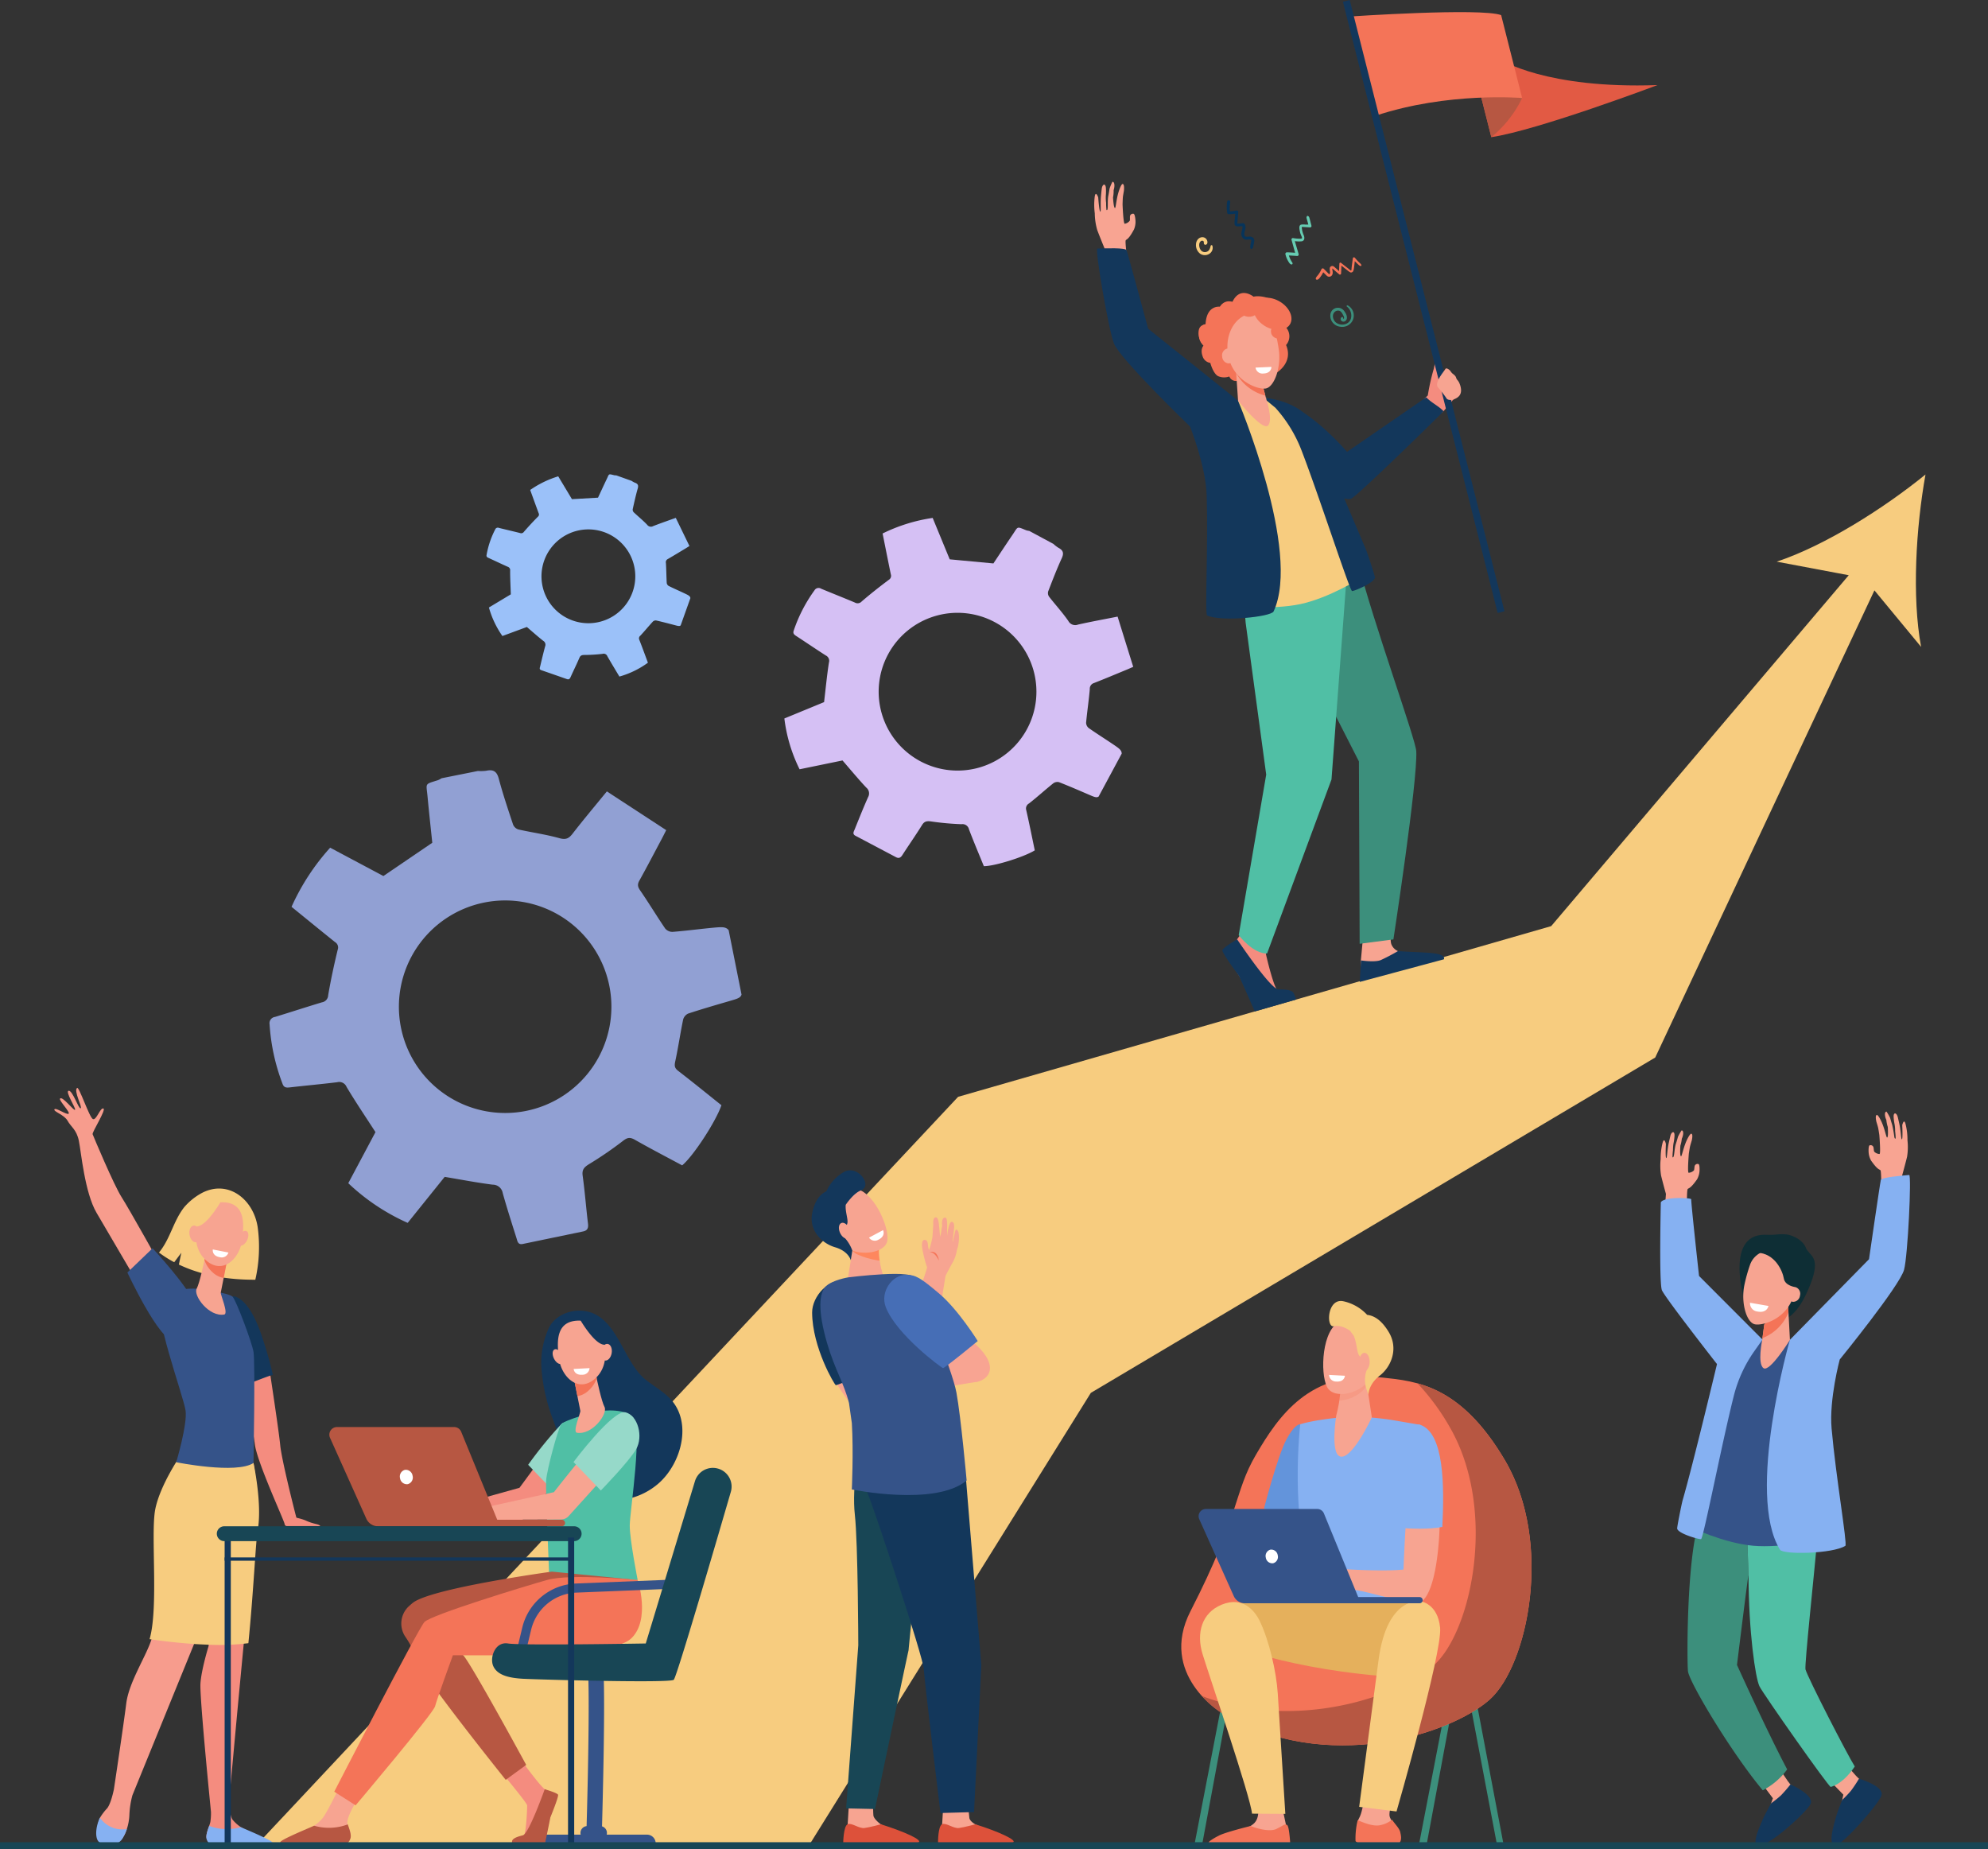 <svg xmlns="http://www.w3.org/2000/svg" width="609.709" height="567.113" viewBox="0 0 609.709 567.113">
  <rect x="0" y="0" width="609.709" height="567.113" fill="#333333" stroke="none"/>
  <g id="Group_15" data-name="Group 15" transform="translate(-1348.085 1220.052)">
    <path id="Path_1" data-name="Path 1" d="M1999.252-962.3c-12.707,10.33-30.764,21.795-45.634,26.731l22.092,4.16L1884.453-823.8l-181.889,52.347L1487.313-541.9l169.558-.058,86.4-138.71,173.092-102.838,67.225-143.258,14.321,17.336C1995.04-924.833,1996.353-946.182,1999.252-962.3Z" transform="translate(-60.628 -112.239)" fill="#f7cc7f"/>
    <path id="Path_2" data-name="Path 2" d="M1410.467-574.193s-9.858-17.671-12.257-21.427-8.646-18.682-8.87-19.271,4.3-7.652,3.292-7.894-2.128,3.724-3.206,3.25-4.227-10.021-4.841-9.548c-1.149.886,1.7,5.923,1.085,6.24s-2.468-5.541-3.672-5.369,2.289,5.37,1.952,5.829-3.961-4.438-4.616-3.394c-.356.567,3.333,4.275,2.624,4.622s-3.99-2.046-4.337-1.356,3.034,1.635,4.046,3.5,2.734,2.665,3.449,6.111,1.784,15.914,5.448,22.135,11.721,19.989,11.721,19.989Z" transform="translate(-12.851 -257.334)" fill="#f79c8d"/>
    <path id="Path_3" data-name="Path 3" d="M1425.021-541.985s10.9,11.753,12.526,16.489-1.581,11.512-6,11.809-14.261-20.861-14.261-20.861Z" transform="translate(-30.133 -295.268)" fill="#355389"/>
    <path id="Path_4" data-name="Path 4" d="M1503.088-430.115c-.794-.664-1.753-.363-4.509-1.637a16.86,16.86,0,0,0-2.565-.766.316.316,0,0,1-.242-.23c-.838-3.168-4.506-17.817-4.909-22.041-.412-4.32-3.2-22.634-3.623-25.419a.319.319,0,0,0-.4-.259l-8,2.232a.319.319,0,0,0-.226.378c.494,2.183,3.571,15.889,4.475,22.826.72,5.53,8.959,23.271,9.124,24.405l0,.032a.694.694,0,0,0,.687.594c2.032,0,8.548,0,8.92,0C1502.158-430,1503.335-429.907,1503.088-430.115Z" transform="translate(-56.834 -322.052)" fill="#f48c7f"/>
    <path id="Path_5" data-name="Path 5" d="M1483.445-503.543c-4.26-12.92-9.023-12.37-9.023-12.37l3.684,27.164c2.63-.719,6.055-2.32,8.682-3.062A118.468,118.468,0,0,0,1483.445-503.543Z" transform="translate(-55.014 -306.62)" fill="#13375b"/>
    <path id="Path_6" data-name="Path 6" d="M1464.718-562.615c-1.3-8.5-8.992-14.607-17.032-10.484a19.081,19.081,0,0,0-5.505,4.412c-3.377,4.333-4.24,9.686-7.728,13.894a34.446,34.446,0,0,0,4.676,2.97l2.172-2.9-.748,3.614c5.4,2.583,13.021,4.714,23.447,4.654A45.068,45.068,0,0,0,1464.718-562.615Z" transform="translate(-37.609 -281.145)" fill="#f7cc7f"/>
    <path id="Path_7" data-name="Path 7" d="M1477.023-310.8a34.408,34.408,0,0,0-6.137-3.4c-.255-.124-1.186-.717-1.522-.922a11.844,11.844,0,0,1-2.442-2.162c-.7-.784-1.037-3.3-1.2-5.3.4-4.473,6.885-76.212,8.252-83.978,1.411-8.016-.738-20.244-.738-20.244l-5-1.887-9.5,32.923.749,25.061s-2.233,7.224-2.516,11.54,3.229,39.356,3.229,39.356h0a18.305,18.305,0,0,1-.188,3.094c-.258,1.311-1.693,4.009-1.035,5.242a3.31,3.31,0,0,0,1.411,1.542l17.069.276C1478.387-309.644,1477.772-310.244,1477.023-310.8Z" transform="translate(-47.408 -344.602)" fill="#f48c7f"/>
    <path id="Path_8" data-name="Path 8" d="M1426.915-432.045s-5.927,8.941-7.338,16.341,1.036,30.142-1.679,39.838c-1.469,5.25-7.039,13.355-7.886,20.139s-3.793,26.361-3.793,26.361h0c-.446,2.055-1.144,4.6-2.051,5.779a17.016,17.016,0,0,0-2.233,2.946c-1.035,2.035-.463,5.065.3,6.733.392.856-.027.854.865,1.13a5.48,5.48,0,0,0,6.582-3.1,15.75,15.75,0,0,0,1.291-5.691,26.56,26.56,0,0,1,.934-6.016h0l18.946-46.474,13.716-40.108,3.514-20.657Z" transform="translate(-23.205 -341.933)" fill="#f79c8d"/>
    <path id="Path_9" data-name="Path 9" d="M1409.748-229.155a8.4,8.4,0,0,1-8.248-3.455c-1.042,2.039-1.551,5.081-.784,6.756.675,1.475,2.649,1.433,4.2,1.491a4.056,4.056,0,0,0,3.729-2.288A13.672,13.672,0,0,0,1409.748-229.155Z" transform="translate(-22.757 -429.987)" fill="#86b1f2"/>
    <path id="Path_10" data-name="Path 10" d="M1470.76-227.817a15.42,15.42,0,0,1-9.718-.383c-.482,1.367-1.119,3.082-.781,4.071.414,1.212,1,1.485,1.525,1.5,4.124.108,15.1.256,18.247.3a.515.515,0,0,0,.4-.846C1479.653-224.112,1471.1-227.611,1470.76-227.817Z" transform="translate(-48.806 -431.907)" fill="#86b1f2"/>
    <path id="Path_11" data-name="Path 11" d="M1442.94-373.635q.531.036,1.069.069l.055,0q.527.031,1.059.059l.064,0q.533.028,1.068.051l.054,0q.544.024,1.089.042a70.584,70.584,0,0,0,12.25-.464c1.634-16.364,2.244-31.3,2.849-34.6,1.467-8.017-1.279-20.67-1.279-20.67l-1.311-.235.829-4.686-22.013,2.775s-6.163,8.941-7.631,16.341,1.077,30.141-1.746,39.838C1429.348-375.112,1435.632-374.133,1442.94-373.635Z" transform="translate(-35.386 -342.262)" fill="#f7cc7f"/>
    <path id="Path_12" data-name="Path 12" d="M1446.206-520.039s-7.847-.5-10.952,2.891,6.887,30.221,7.451,34.537-2.878,15.794-2.878,15.794,18.435,3.718,23.7.224c0,0,.565-31.04,0-34.123s-5.269-15.623-6.4-16.856S1446.206-520.039,1446.206-520.039Z" transform="translate(-37.698 -304.813)" fill="#355389"/>
    <path id="Path_13" data-name="Path 13" d="M1457.522-538.77s-.041.231-.113.625c-.35,1.891-1.7,8.164-2.608,9.889-1.1,2.084,3.766,8.731,8.449,7.919,1.394-.241-1.178-6.107-1.055-6.728.236-1.189.558-2.812.886-4.476.186-.939.373-1.891.549-2.784.5-2.542.909-4.621.909-4.621Z" transform="translate(-46.401 -296.591)" fill="#f7a491"/>
    <path id="Path_14" data-name="Path 14" d="M1459.377-538.145c.073-.394.114-.625.114-.625l7.018-.176s-.409,2.079-.91,4.621c-.175.889-.362,1.835-.546,2.768a6.568,6.568,0,0,1-3.351-1.683,8.876,8.876,0,0,1-2.538-3.784C1459.25-537.469,1459.323-537.851,1459.377-538.145Z" transform="translate(-48.37 -296.591)" fill="#f47458"/>
    <path id="Path_15" data-name="Path 15" d="M1462.175-566.971a6.318,6.318,0,0,0-5.381,2.305c-2.074,2.688-4.309,11,.842,15.518s10.24-.6,10.995-6.02S1469.678-567.166,1462.175-566.971Z" transform="translate(-46.331 -284.38)" fill="#f7a491"/>
    <path id="Path_16" data-name="Path 16" d="M1480.066-548.476c-.615,1.2-1.647,1.861-2.305,1.482s-.693-1.659-.078-2.857,1.647-1.861,2.305-1.481S1480.681-549.673,1480.066-548.476Z" transform="translate(-56.243 -291.151)" fill="#f7a491"/>
    <path id="Path_17" data-name="Path 17" d="M1460.158-568.595s-4.419,7.9-7.581,8.269S1449-555.76,1449-555.76s1.13-9.678,4.26-11.544A11.6,11.6,0,0,1,1460.158-568.595Z" transform="translate(-43.944 -283.644)" fill="#f7cc7f"/>
    <path id="Path_18" data-name="Path 18" d="M1454.254-552.084c.257,1.4-.26,2.691-1.155,2.875s-1.829-.8-2.086-2.208.26-2.691,1.155-2.875S1454-553.488,1454.254-552.084Z" transform="translate(-44.792 -289.899)" fill="#f7a491"/>
    <path id="Path_19" data-name="Path 19" d="M1463.687-541.332l4.782.941a2.13,2.13,0,0,1-2.582,1.442C1463.308-539.38,1463.687-541.332,1463.687-541.332Z" transform="translate(-50.331 -295.552)" fill="#fff"/>
    <g id="Group_5" data-name="Group 5" transform="translate(1710.372 -821.083)">
      <rect id="Rectangle_20" data-name="Rectangle 20" width="1.996" height="45.73" transform="translate(98.916 167.051) rotate(169.264)" fill="#3c8f7c"/>
      <path id="Path_20" data-name="Path 20" d="M1999.03-251.518h-2.358l8.789-45.514,1.961.371Z" transform="translate(-1992.802 419.149)" fill="#3c8f7c"/>
      <path id="Path_21" data-name="Path 21" d="M2120.991-251.518h-2.358l8.789-45.514,1.961.371Z" transform="translate(-2045.91 419.149)" fill="#3c8f7c"/>
      <path id="Path_22" data-name="Path 22" d="M2032.379-251.36l1.915.023-8.427-45.333-1.96.372Z" transform="translate(-2004.661 418.992)" fill="#184655"/>
      <path id="Path_23" data-name="Path 23" d="M2051.472-471.953c10.468,1.121,24.016,2.3,37.617,25.384,14.865,25.225,7.04,62.906-4.692,73.376s-50.051,23.4-82.262,4.044c0,0-19.449-11.729-9.468-31.2,15.361-29.957,13.19-36.2,20.058-47.944S2029.25-474.333,2051.472-471.953Z" transform="translate(-1989.817 495.433)" fill="#f47458"/>
      <path id="Path_24" data-name="Path 24" d="M2093.963-444.989c-9.283-15.753-18.541-21.3-26.812-23.6a69.28,69.28,0,0,1,9.689,13.079c14.865,25.226,7.04,62.906-4.692,73.377-10.4,9.286-41.717,20.5-71.137,9.422a29.876,29.876,0,0,0,6,5.14c32.211,19.355,70.53,6.427,82.262-4.044S2108.828-419.764,2093.963-444.989Z" transform="translate(-1994.691 493.853)" fill="#b75742"/>
      <path id="Path_25" data-name="Path 25" d="M2037.417-403.836l-2.69,8.072,8.2-3.226Z" transform="translate(-2009.373 465.657)" fill="#f79c8d"/>
      <path id="Path_26" data-name="Path 26" d="M2045.888-446.386c-.546.023-2.045.522-4.235,4.648-2.8,5.269-6.886,21.186-6.886,21.186l12.2,4.529,1.568-3.322,2.583-25.577S2046.041-446.392,2045.888-446.386Z" transform="translate(-2009.39 484.186)" fill="#6394db"/>
      <path id="Path_27" data-name="Path 27" d="M2070-450.45c-3.49,0-12.125,1.02-16.133,2.3,0,0-2.944,25.22,2.651,44.383,1.252,4.29-1.036,17.783-1.036,17.783l36.163-.475s-4.284-32.62-2.67-37.889,1.652-23.632,1.652-23.632-.248-.038-8.125-1.395A82.053,82.053,0,0,0,2070-450.45Z" transform="translate(-2017.372 485.956)" fill="#86b1f2"/>
      <path id="Path_28" data-name="Path 28" d="M2088.269-253.352s-.8,9.2-2.271,11.751.077,6.881.155,7.476,3.1,1.444,7.9.934,4.723-1.614,4.336-3.4-2.942-4.078-3.1-5.776,1.471-7.815,1.471-7.815Z" transform="translate(-2031.424 400.128)" fill="#f7a491"/>
      <path id="Path_29" data-name="Path 29" d="M2039.272-350.157s-24.964-1.381-30.538,1.983,1.008,10.274,1.008,10.274,20.323,8.806,54.346,10.763c8.057.464,8.752-20.937,7.245-22.708S2039.272-350.157,2039.272-350.157Z" transform="translate(-1997.079 442.528)" fill="#e5b05c"/>
      <path id="Path_30" data-name="Path 30" d="M2094.248-222.986c4.943-.525,4.332-2.945,3.933-4.782-.249-1.151-1.668-2.506-2.513-3.789a8.253,8.253,0,0,1-3.307,1.6c-2.229.656-5.284-.642-7.231-1.455a23.7,23.7,0,0,0-.661,6.354C2084.549-224.443,2089.3-222.461,2094.248-222.986Z" transform="translate(-2031.024 390.637)" fill="#f47458"/>
      <path id="Path_31" data-name="Path 31" d="M2092.4-332.167c-1,7.521-5.936,44.965-5.936,44.965l11.458,1.416s14.09-48.872,13.368-56.348-6-8.1-6-8.1S2095.037-352.078,2092.4-332.167Z" transform="translate(-2031.901 442.337)" fill="#f7cc7f"/>
      <path id="Path_32" data-name="Path 32" d="M2087.875-441.148c-3.381-1.264-5.035,29.1-5.491,41.6-5.988.574-16.424,0-19.023-.19-1.222-.091-4.04-1.12-5.256-1.279a12.216,12.216,0,0,0-2.987-.141c-.225.039-6.466,2.583-7,3.141-.662.692-2.451,2.437-2.149,3.191s3.443-2.1,3.443-2.1l1.535-.858c-1.911,1.86-5.556,4.31-5.031,5.2.512.87,3.8-1.616,6.143-3.31-2.01,1.809-4.507,5.046-3.932,5.551.517.454,3.357-3.294,6.393-4.373,1.125-.4,2.246.707,3.13.841a6.389,6.389,0,0,0,2.292.128l3.286-.929c1.119.1,1.147.761,2.278,1,1.312.278,3.465.571,5.137.978,9.624,2.343,12.834,3.432,15.781,3.43C2095.348-389.279,2095.866-438.16,2087.875-441.148Z" transform="translate(-2014.223 481.921)" fill="#f7a491"/>
      <path id="Path_33" data-name="Path 33" d="M2121.067-414.832c.634-12.8.541-28.578-6.66-31.271-2.841-1.062-7.849,5.325-6.948,31.531C2111.3-414.255,2116.946-414,2121.067-414.832Z" transform="translate(-2040.998 484.11)" fill="#86b1f2"/>
      <path id="Path_34" data-name="Path 34" d="M2021.979-239.408s1,3.194-.791,5.307-9.229,4.185-10.205,5.329a3.2,3.2,0,0,0-.9,2.119l20.878-.572-.227-6.285-.961-4.516Z" transform="translate(-1998.641 394.056)" fill="#f7a491"/>
      <path id="Path_35" data-name="Path 35" d="M2017.406-228.511s5.365,2.163,7.956.882,2.513-1.635,3.263-1.158,1.019,6.9,1.019,6.9l-23.478.158c-1.634-.037-2.46-1.237-1.132-2.263a19.239,19.239,0,0,1,2.56-1.517C2009.43-226.56,2017.406-228.511,2017.406-228.511Z" transform="translate(-1996.155 389.52)" fill="#f47458"/>
      <path id="Path_36" data-name="Path 36" d="M2018.383-343.864c-1.614-3.384-5.284-7.791-11.741-5.137-6.159,2.531-7.812,8.752-5.869,15.122s14.736,43.817,15.182,48.966l10.214.068s-1.857-29.652-2.312-36.819C2023.419-328.56,2021.175-338.007,2018.383-343.864Z" transform="translate(-1994.252 442.133)" fill="#f7cc7f"/>
      <path id="Path_37" data-name="Path 37" d="M2001.469-400.37h34.144a2.227,2.227,0,0,1,2.06,1.382l10.513,25.641h18.824a.953.953,0,0,1,.953.952h0a.953.953,0,0,1-.953.952h-53.574a3.74,3.74,0,0,1-3.412-2.208l-10.586-23.581A2.226,2.226,0,0,1,2001.469-400.37Z" transform="translate(-1993.92 464.148)" fill="#355389"/>
      <path id="Path_38" data-name="Path 38" d="M2035.714-375.836a2.008,2.008,0,0,0,2.243,1.72,2.008,2.008,0,0,0,1.409-2.451,2.009,2.009,0,0,0-2.244-1.72A2.007,2.007,0,0,0,2035.714-375.836Z" transform="translate(-2009.782 454.546)" fill="#fff"/>
      <path id="Path_39" data-name="Path 39" d="M2082.819-470.1l1.671,11.011s-6.1,13.11-9.743,11.973c-3.056-.954-1.176-12.554-1.176-12.554s1.666-6.23,1.166-9.347S2082.819-470.1,2082.819-470.1Z" transform="translate(-2026.039 494.798)" fill="#f7a491"/>
      <path id="Path_40" data-name="Path 40" d="M2075.913-469.02c-.5-3.117,8.082-1.083,8.082-1.083l.138.913a5.08,5.08,0,0,1-.93,1.534,11.3,11.3,0,0,1-7.5,3.4A17,17,0,0,0,2075.913-469.02Z" transform="translate(-2027.215 494.798)" fill="#f47458" opacity="0.2"/>
      <g id="Group_4" data-name="Group 4" transform="translate(43.534)">
        <path id="Path_41" data-name="Path 41" d="M2081.585-499.846c.242-.088,1.944,12.541-1.285,16.016s-9.521,4.612-11.777,1.875c-2.5-3.027-2.371-16.6,2.65-20.175S2081.585-499.846,2081.585-499.846Z" transform="translate(-2066.931 508.963)" fill="#f7a491"/>
        <path id="Path_42" data-name="Path 42" d="M2074.466-513.264a13.941,13.941,0,0,1,7.317,4.174c1.762.208,4.157,1.182,6.63,5.276,3.041,5.035.8,10.612-2.745,13.349s-3.49,5.9-3.49,5.9l-.559-1.635a9.134,9.134,0,0,1-.443-3.851,7.509,7.509,0,0,1,.573-2.315c.851-1.828-1.829-3.042-2.58-4.563-.578-1.171-.607-3.849-1.519-5.785l-1.089-1.477s-2.512-1.954-4.969-1.4S2069.488-514.279,2074.466-513.264Z" transform="translate(-2068.314 513.342)" fill="#f7cc7f"/>
        <path id="Path_43" data-name="Path 43" d="M2086.449-482.424c-.025,1.541.675,2.8,1.565,2.817s1.632-1.221,1.657-2.762-.674-2.8-1.563-2.818S2086.475-483.964,2086.449-482.424Z" transform="translate(-2075.43 501.082)" fill="#f7a491"/>
      </g>
      <path id="Path_44" data-name="Path 44" d="M2074.974-472.922l-4.867-.252a2.131,2.131,0,0,0,2.154,2.027C2074.866-470.936,2074.974-472.922,2074.974-472.922Z" transform="translate(-2024.78 495.851)" fill="#fff"/>
    </g>
    <g id="Group_6" data-name="Group 6" transform="translate(1857.271 -879.164)">
      <path id="Path_45" data-name="Path 45" d="M2250.286-592.163c.531,2.182,1.489,5.631,1.489,5.631-.076.948-.356,4.894-.689,9.729l7.107-2.845s-.085-7.879.232-8.361c.269-.408.719.1,2.9-3.017a6.085,6.085,0,0,0,.747-2.507s.13-1.979-.315-2.163a.923.923,0,0,0-1.115.453c-.161.342-.119,1.139-.28,1.481a2.464,2.464,0,0,1-1.622.733c-.433-.021.054-5.854.054-5.854s.241-1.654.364-2.195c.105-.462.524-1.814.524-1.814s.494-1.963-.116-2.113c-.359-.088-1.275,1.507-1.9,3.2-.676,1.823-1.059,3.756-1.252,3.73-.454-.061-.213-3.259-.213-3.259a10.261,10.261,0,0,0,.441-2.156c.427-.847.71-2.419-.041-2.548a12.985,12.985,0,0,0-1.13,1.972s-.389,1.406-.617,2.062c-.4,1.158-.46,2.988-.67,3.795-.173.671-.331.395-.4.423a17,17,0,0,1,.153-2.176,12.89,12.89,0,0,1,.161-2.11,15.3,15.3,0,0,0,.3-2.227c.121-1.654-.92-1.485-1.28.028-.137.576-.281,1.2-.425,1.842-.559,2.479-.544,4.869-.811,4.888-.347.026-.118-4.324-.118-4.324s-.533-2.407-1.062-.173a19.4,19.4,0,0,0-.541,4.8A18.773,18.773,0,0,0,2250.286-592.163Z" transform="translate(-2250.026 611.79)" fill="#f8a492"/>
      <path id="Path_46" data-name="Path 46" d="M2375.011-602.345c-.531,2.182-1.489,5.631-1.489,5.631.076.948.356,4.894.689,9.729l-7.108-2.844s.085-7.879-.232-8.362c-.268-.408-.719.1-2.9-3.016a6.085,6.085,0,0,1-.747-2.508s-.13-1.979.315-2.163a.922.922,0,0,1,1.115.453c.161.342.12,1.138.281,1.48a2.46,2.46,0,0,0,1.622.733c.433-.021-.054-5.854-.054-5.854s-.241-1.654-.364-2.2c-.1-.461-.525-1.814-.525-1.814s-.493-1.963.116-2.113c.359-.088,1.275,1.507,1.9,3.2.676,1.823,1.059,3.756,1.253,3.73.453-.061.212-3.259.212-3.259a10.226,10.226,0,0,1-.44-2.156c-.427-.847-.711-2.418.041-2.548a13.017,13.017,0,0,1,1.13,1.972s.39,1.405.616,2.062a38.5,38.5,0,0,1,.67,3.795c.174.671.331.4.4.423a16.714,16.714,0,0,0-.152-2.176,12.8,12.8,0,0,0-.161-2.11,15.418,15.418,0,0,1-.3-2.228c-.122-1.654.92-1.485,1.28.028.137.576.281,1.2.425,1.843.559,2.479.543,4.868.811,4.888.347.026.118-4.323.118-4.323s.533-2.408,1.062-.173a19.492,19.492,0,0,1,.541,4.8A18.776,18.776,0,0,1,2375.011-602.345Z" transform="translate(-2299.312 616.223)" fill="#f8a492"/>
      <path id="Path_47" data-name="Path 47" d="M2345.255-263.253s3.94,4.886,4.923,5.487-.438,7.7-3.112,8.166c-1.508.263-2.345-1.4-2.345-1.4l.433-2.044-5.63-5.8Z" transform="translate(-2288.997 462.521)" fill="#f7a491"/>
      <path id="Path_48" data-name="Path 48" d="M2308.895-261.114s3.284,5.349,4.181,6.071-1.418,7.581-4.13,7.7c-1.529.067-2.147-1.685-2.147-1.685l.69-1.973-4.843-6.473Z" transform="translate(-2272.939 461.589)" fill="#f7a491"/>
      <path id="Path_49" data-name="Path 49" d="M2312.5-250.733a41.511,41.511,0,0,1-2.916,3.364,34.682,34.682,0,0,1-3.031,2.444s-1.927,3.5-2.455,4.719c-1.173,2.718-2.49,5.746-2.3,7.267.061.488,1.158,1.005,2.073.725,3.807-1.17,13.54-10.074,14.769-12.464C2320.061-247.435,2312.5-250.733,2312.5-250.733Z" transform="translate(-2272.564 457.069)" fill="#13375b"/>
      <path id="Path_50" data-name="Path 50" d="M2268.631-397.191c.353-.99.693-1.9,1.02-2.766,4.049.884,8.622,1.856,13.326,2.858l.573,17.243c0-1.332-3.536,27.5-3.536,27.5s9.141,20.239,15.393,32.035a21.579,21.579,0,0,1-7.486,6.417c-9.706-11.635-22.407-32.924-22.934-36.465C2264.684-352.4,2264.411-385.318,2268.631-397.191Z" transform="translate(-2256.475 522.049)" fill="#3c8f7c"/>
      <path id="Path_51" data-name="Path 51" d="M2318.762-390c-1.237,13.436-3.987,39.122-3.757,41.188.69,2.575,12.925,26.344,15.127,29.805-1.749,2.633-4.457,5.479-7.367,6.266-.574.155-20.765-28.577-21.866-30.857-1.244-2.578-3.317-16.642-3.354-34.052l-.573-17.243C2304.808-393.223,2312.016-391.585,2318.762-390Z" transform="translate(-2270.468 519.844)" fill="#50bfa5"/>
      <path id="Path_52" data-name="Path 52" d="M2279.816-494.712l9.226,1.267s7.38.134,8.3.134,6.725,33.7,8.4,46.368.378,14.909.378,14.909-11.7,2.631-20.352,1.864c-9-.8-19.124-5.656-19.124-5.656s7.693-24.34,9.217-31.94S2279.816-494.712,2279.816-494.712Z" transform="translate(-2257.262 563.311)" fill="#355389"/>
      <path id="Path_53" data-name="Path 53" d="M2250.209-567.954s-.592,25.094.354,27.013c1.376,2.792,16.868,22.59,16.868,22.59s-7.4,30.97-10.512,41.665c-.313,1.077-1.7,8.035-1.7,8.713,0,1.5,6.546,3.413,7.324,3.3.7-.1,6.408-29.561,10.055-43.977a41.23,41.23,0,0,1,6.255-13.621l2.536-3.6-19.463-19.508s-2.4-21.715-2.4-23.514C2259.528-569.369,2251.153-569.723,2250.209-567.954Z" transform="translate(-2250.026 595.782)" fill="#86b1f2"/>
      <path id="Path_54" data-name="Path 54" d="M2315.015-531.231l24.271-24.729s3.382-23.386,3.621-24.266c.236-.865,6.264-1.333,8.693-1.569.78-.076-.407,24.907-1.57,29.1-1.372,4.947-19.718,27.488-19.718,27.488s-3.288,12.209-2.5,21.165c1.315,14.874,4.861,35.335,4.225,35.977-3.944,2.484-19.083,2.75-20.041,1.208C2301.421-483.9,2315.015-531.231,2315.015-531.231Z" transform="translate(-2275.258 601.232)" fill="#86b1f2"/>
      <path id="Path_55" data-name="Path 55" d="M2351.5-253.857a41.553,41.553,0,0,1-2.463,3.709,34.7,34.7,0,0,1-2.693,2.811s-1.465,3.715-1.831,4.993c-.817,2.845-1.738,6.279-1.355,7.764.123.476,1.171,1.387,2.036.824,3.337-2.173,12.256-12.353,13.169-14.881C2359.415-251.553,2351.5-253.857,2351.5-253.857Z" transform="translate(-2290.541 458.429)" fill="#13375b"/>
      <path id="Path_56" data-name="Path 56" d="M2301.246-549.432a24.93,24.93,0,0,0,3.094-.062,14.426,14.426,0,0,1,3.5,0c1.795.378,4.642,1.652,5.593,4.005,1.184,2.931,5.418,2.493.4,13.61-5.677,12.584-12.31,8.464-12.4,8.18s-3.28-10.659-3.28-10.659-3.969,3.935-3.9,3.76S2288.846-549.879,2301.246-549.432Z" transform="translate(-2268.784 587.212)" fill="#0e2e35"/>
      <path id="Path_57" data-name="Path 57" d="M2305.607-506.543l-.661,4.923s-1.481,7.092.425,8.46,8.105-8.662,8.105-8.662l-.655-12.475Z" transform="translate(-2273.702 571.839)" fill="#f7a491"/>
      <path id="Path_58" data-name="Path 58" d="M2313.533-510.253a14.126,14.126,0,0,1-7.986,7.885l.561-4.174,7.214-7.754Z" transform="translate(-2274.203 571.839)" fill="#f47458"/>
      <path id="Path_59" data-name="Path 59" d="M2306.631-539.947a6.565,6.565,0,0,0-9.418,3.541,49.891,49.891,0,0,0-1.712,6.1c-1.186,5.627.675,11.678,3.231,12.165s10.322-1.821,12.115-9.789C2311.956-532.845,2310.354-537.81,2306.631-539.947Z" transform="translate(-2269.669 583.381)" fill="#f7a491"/>
      <path id="Path_60" data-name="Path 60" d="M2319.378-519a2.114,2.114,0,0,0,1.406,2.606,2.119,2.119,0,0,0,2.271-1.905,2.113,2.113,0,0,0-1.406-2.605A2.12,2.12,0,0,0,2319.378-519Z" transform="translate(-2280.204 574.727)" fill="#f7a491"/>
      <path id="Path_61" data-name="Path 61" d="M2313.2-530.8s-3.172-.374-3.544-2.646-2.7-7.749-8.224-7.927,5.836-2.433,6.228-2.285,5.1,1.887,5.1,1.887,2.5,4.344,2.5,4.72-.3,4.338-.3,4.338Z" transform="translate(-2271.752 584.629)" fill="#0e2e35"/>
      <path id="Path_62" data-name="Path 62" d="M2304.47-511.4l-5.658-.982a2.511,2.511,0,0,0,2.229,2.682C2304.059-509.087,2304.47-511.4,2304.47-511.4Z" transform="translate(-2271.267 571.006)" fill="#fff"/>
    </g>
    <g id="Group_9" data-name="Group 9" transform="translate(1597.011 -861.147)">
      <path id="Path_63" data-name="Path 63" d="M1802.27-472.369a5.777,5.777,0,0,0,.607,1.472,55.9,55.9,0,0,0,5.809,7.729l3.14-7.075s-.512-2.221-1.4-5.4C1807.394-474.848,1804.506-474.39,1802.27-472.369Z" transform="translate(-1794.788 536.989)" fill="#f8a492"/>
      <path id="Path_64" data-name="Path 64" d="M1814.617-499.8s-17.514,7.543-18.081,7.4c-.365-.093-7.185-11.508-7.257-22.242-.034-4.958,5.115-10.922,10.86-9.742,2.892.594,2.847,1.4,7.126,7.616S1814.617-499.8,1814.617-499.8Z" transform="translate(-1789.131 558.28)" fill="#13375b"/>
      <path id="Path_65" data-name="Path 65" d="M1859.741-241.183s-.415,6.878-.418,6.893a37.629,37.629,0,0,0-.754,3.825c0,2.982,14.163-2.532,10.988-3.854-.287-.12-1.792-1.025-1.886-2.04-.146-1.564-.515-4.729-.515-4.729Z" transform="translate(-1819.304 434.894)" fill="#f7a491"/>
      <path id="Path_66" data-name="Path 66" d="M1869.135-229.169s-3.325.913-5.028,1.141-3.948-1.693-5.153-1.174c-1.326.571-1.274,5.711-1.274,5.711s17.831,1.463,22.846-.051C1882.513-224.141,1875.933-227.044,1869.135-229.169Z" transform="translate(-1818.917 429.715)" fill="#dd513a"/>
      <path id="Path_67" data-name="Path 67" d="M1808.421-241.183s-.416,6.878-.418,6.893a37.628,37.628,0,0,0-.754,3.825c0,2.982,14.163-2.532,10.988-3.854-.287-.12-2.238-1.7-2.333-2.715-.146-1.564-.069-4.053-.069-4.053Z" transform="translate(-1796.956 434.894)" fill="#f7a491"/>
      <path id="Path_68" data-name="Path 68" d="M1817.735-229.169s-3.325.913-5.028,1.141-3.948-1.693-5.153-1.174c-1.325.571-1.378,5.711-1.378,5.711s17.912,1.705,22.95-.051C1831.082-224.224,1824.533-227.044,1817.735-229.169Z" transform="translate(-1796.489 429.715)" fill="#dd513a"/>
      <g id="Group_7" data-name="Group 7" transform="translate(15.794 14.423)">
        <path id="Path_69" data-name="Path 69" d="M1816.993-504.753l12.474-17.474c.052-.154.165-.466.339-.944.628-1.734,1.936-5.342,3.074-8.932l.012-.038c.358-1.255,1.116-3.443,1.85-5.561.816-2.354,1.827-5.273,1.863-5.772-.031-.085-.09-.238-.168-.44a40.386,40.386,0,0,1-1.295-5.244c-.139-.783-.278-2.686.653-2.686,1.463,0,.766,1.9,1.44,3.087a29.975,29.975,0,0,0,1.014-3.96l.244-3.715c.047-.28-.251-2.329.776-2.329l.049,0c.922.067.9,2.246,1.284,5.932.121-.425.242-.935.334-1.406a13.493,13.493,0,0,1,.312-1.945c-.185-1.027-.078-2.647,1.016-2.494.548.077.5,2.337.5,2.337-.006.31-.038,2.7-.021,3.173.113-.8.551-4.222,1.408-4.222.712,0,.769.921.754,1.648-.009.431-.456,4.137-.481,4.568.335-.562.732-3.828,1.064-3.828,1.388,0,.886,4.643.376,5.853a5.345,5.345,0,0,0-.158.647,11.408,11.408,0,0,1-1.19,3.454c-.871,1.49-2.073,3.86-2.256,4.223-.134.74-.551,3.4-1.077,6.75-.225,1.433-.471,3-.727,4.63l-.014,0c-.047.352-.307,1.472-1.294,5.673-1.35,5.749-1.49,6-1.55,6.1-.586,1.038-14.036,19.3-14.608,20.079l-.338.458Z" transform="translate(-1816.993 558.761)" fill="#f7a491"/>
        <path id="Path_70" data-name="Path 70" d="M1855.918-537.36s-1.012-2.59-2.815-2.594a2.073,2.073,0,0,1,1.871.32A3.57,3.57,0,0,1,1855.918-537.36Z" transform="translate(-1832.717 550.614)" fill="#f47458"/>
      </g>
      <g id="Group_8" data-name="Group 8">
        <path id="Path_71" data-name="Path 71" d="M1810.416-544.6l-1.606,10.155s6.118,4.913,9.685,3.876c2.992-.869.94-4.782.94-4.782s-1.594-5.421-1.1-8.263S1810.416-544.6,1810.416-544.6Z" transform="translate(-1797.636 567.279)" fill="#f7a491"/>
        <path id="Path_72" data-name="Path 72" d="M1812.569-541.534a25.013,25.013,0,0,0,6.925,1.952,13.481,13.481,0,0,1-.163-4.035c.225-1.311-1.444-1.622-3.305-1.577-2.437.209-4.609.59-4.609.59l-.309,1.951A5.04,5.04,0,0,0,1812.569-541.534Z" transform="translate(-1798.636 567.279)" fill="#fe875e"/>
        <path id="Path_73" data-name="Path 73" d="M1797.963-569.105c-.252,0,2.419,11.345,6.553,13.3s10.3.935,11.455-2.121c1.279-3.379-3.388-14.953-9.2-16.423S1797.963-569.105,1797.963-569.105Z" transform="translate(-1792.906 580.066)" fill="#f7a491"/>
        <path id="Path_74" data-name="Path 74" d="M1798.859-583.774a13.021,13.021,0,0,0-5.328,5.886c-1.55.736-3.424,2.326-4.325,6.612-1.107,5.27,2.828,9.332,7,10.554s4.816,3.983,4.816,3.983l.473-2.971a11.762,11.762,0,0,0-2.323-3.881c-1.4-1.295.661-3.181.842-4.72.14-1.185-.733-3.486-.544-5.43,0,0,2.318-3.513,4.6-4.381C1807.968-579.6,1803.1-586.217,1798.859-583.774Z" transform="translate(-1789.017 584.31)" fill="#13375b"/>
        <path id="Path_75" data-name="Path 75" d="M1807.064-553.937c.54,1.31.32,2.611-.493,2.905s-1.909-.529-2.449-1.839-.32-2.611.493-2.905S1806.524-555.247,1807.064-553.937Z" transform="translate(-1795.465 571.911)" fill="#f7a491"/>
      </g>
      <path id="Path_76" data-name="Path 76" d="M1836.837-470.939l24.061-3.923s-2.738-6.892-3.716-6.892-18.194,7.515-18.194,7.515l-1.369,2.75Z" transform="translate(-1809.841 539.651)" fill="#f8a492"/>
      <path id="Path_77" data-name="Path 77" d="M1811.844-434.224s-2.4,11.6-1.422,20.4,1.055,40.053,1.055,40.053l-3.733,50.008,8.857.193s10.5-49.984,10.306-48.7,3.521-35.194,3.521-35.194l-12.52-27.862Z" transform="translate(-1797.172 519.433)" fill="#184655"/>
      <path id="Path_78" data-name="Path 78" d="M1818.707-437.319s-1.565,10.449.391,15.031,16.779,49.546,16.975,53.211,5.125,44.186,5.125,44.186l10.3-.289,2.228-45.051-4.665-56.622-4.529-14.316Z" transform="translate(-1801.688 521.978)" fill="#13375b"/>
      <path id="Path_79" data-name="Path 79" d="M1808.81-528.693a9.247,9.247,0,0,0,4.908,1.473c2.369-.193,5.718-2.378,5.718-2.378l-.465-1.578s-6.128-.892-6.282-.8S1808.81-528.693,1808.81-528.693Z" transform="translate(-1797.636 561.522)" fill="#f7a491"/>
      <path id="Path_80" data-name="Path 80" d="M1856.753-488.924s9.1,8.588,13.21,7.122,5.808-6.479-4.216-13.813C1856.776-502.178,1856.753-488.924,1856.753-488.924Z" transform="translate(-1818.513 546.482)" fill="#f8a492"/>
      <path id="Path_81" data-name="Path 81" d="M1835.491-491.651c-1.352-7.355-11.151-30.245-11.933-34.46-.38-2.05-5.666-2.1-10.7-1.828-5.318.282-10.6.955-10.6.955s-4.708.773-6.778,2.714-2.622,7.308.356,17.5c2.35,8.042,5.264,12.459,6.706,18.317.292,1.965.543,3.9.874,6.169.53,8.759-.006,20.331-.006,20.331s25.627,5.316,35.213-2.749C1838.621-464.706,1836.876-484.115,1835.491-491.651Z" transform="translate(-1791.084 559.813)" fill="#355389"/>
      <path id="Path_82" data-name="Path 82" d="M1857.135-507.24s-10.055,8.3-10.642,8.3c-.378,0-14.35-10.278-17.575-18.721-1.783-4.668,1.957-9.89,6.228-9.873,2.961.012,4.277.775,10.146,5.724S1857.135-507.24,1857.135-507.24Z" transform="translate(-1806.194 559.587)" fill="#466eb6"/>
    </g>
    <path id="Path_83" data-name="Path 83" d="M1874.915-869.344c-2.46-1.66-4.978-3.234-7.4-4.941a2.146,2.146,0,0,1-.784-1.641c.318-3.422.834-6.826,1.13-10.249a1.817,1.817,0,0,1,1.267-1.892c3.367-1.316,6.7-2.723,10.042-4.1.542-.223,1.076-.465,2.012-.871-1.6-5.132-3.175-10.205-4.794-15.407-4.3.854-8.229,1.567-12.119,2.44a2.383,2.383,0,0,1-3-1.123c-1.8-2.6-3.969-4.944-5.911-7.45a1.948,1.948,0,0,1-.253-1.608c1.322-3.422,2.64-6.851,4.167-10.184.732-1.6.367-2.46-1.066-3.2a10,10,0,0,1-1.494-1.165l-7.419-3.99a5.022,5.022,0,0,1-.93-.193c-3.017-1.234-2.436-1.209-4.149,1.309-2.088,3.069-4.125,6.173-5.911,8.854l-13.4-1.253c-1.689-4.1-3.454-8.384-5.23-12.7a51.54,51.54,0,0,0-15.357,4.775c.849,4.232,1.665,8.36,2.512,12.483a1.426,1.426,0,0,1-.618,1.73c-2.839,2.123-5.627,4.322-8.312,6.634a1.678,1.678,0,0,1-2.1.32c-3.432-1.444-6.9-2.807-10.337-4.237a1.445,1.445,0,0,0-2.04.507,45.94,45.94,0,0,0-6.359,12.326c-.315.868.1,1.244.759,1.67,3.033,1.971,6.018,4.016,9.064,5.966a1.811,1.811,0,0,1,.97,2.18c-.606,3.919-.984,7.873-1.486,12.131l-12.182,5.018a48.038,48.038,0,0,0,4.669,15.579l13.166-2.706c2.535,2.923,4.822,5.7,7.279,8.317a2.3,2.3,0,0,1,.55,2.957c-1.446,3.255-2.766,6.567-4.1,9.869-.264.653-.784,1.412.235,1.95q6.216,3.282,12.431,6.567c.881.465,1.437.168,1.97-.662,1.984-3.087,4.1-6.09,6.035-9.209.745-1.2,1.546-1.249,2.8-1.082a84.5,84.5,0,0,0,9.3.841,2.026,2.026,0,0,1,2.282,1.57c1.452,3.826,3.055,7.6,4.567,11.307,3.318,0,12.358-2.833,15.616-4.858-.854-4.073-1.673-8.2-2.608-12.3a1.747,1.747,0,0,1,.855-2.084c2.532-1.993,4.924-4.164,7.437-6.182a2.127,2.127,0,0,1,1.764-.338c3.066,1.2,6.089,2.507,9.111,3.813,1.69.731,2.37,1.032,3.018.6l7.079-13.165C1877.638-867.495,1876.9-868,1874.915-869.344Zm-26.307-4.617a24.191,24.191,0,0,1-32.763,9.85h0a24.192,24.192,0,0,1-9.85-32.764h0a24.191,24.191,0,0,1,32.763-9.849h0a24.191,24.191,0,0,1,9.85,32.763Z" transform="translate(-185.542 -122.513)" fill="#d5c0f4"/>
    <path id="Path_84" data-name="Path 84" d="M1630.014-753.29c-3.979.387-7.944.915-11.927,1.223a2.9,2.9,0,0,1-2.223-1.031c-2.606-3.826-4.992-7.8-7.623-11.611-.766-1.108-.98-1.844-.308-3.053,2.366-4.256,4.617-8.577,6.907-12.876.371-.7.718-1.407,1.34-2.631l-18.2-11.882c-3.736,4.581-7.2,8.691-10.488,12.935-1.159,1.5-2.072,1.973-4.079,1.411-4.1-1.149-8.364-1.726-12.533-2.661a2.627,2.627,0,0,1-1.643-1.453c-1.564-4.687-3.139-9.379-4.415-14.149-.612-2.289-1.73-2.868-3.856-2.411a13.438,13.438,0,0,1-2.55.072l-11.127,2.225a6.792,6.792,0,0,1-1.131.6c-4.192,1.309-3.567.836-3.185,4.921.466,4.978,1.016,9.948,1.462,14.266l-14.992,10.2-16.326-8.692a69.425,69.425,0,0,0-11.846,18.138c4.514,3.666,8.9,7.251,13.322,10.8a1.919,1.919,0,0,1,.843,2.327c-1.125,4.64-2.133,9.317-2.936,14.022a2.26,2.26,0,0,1-1.909,2.137c-4.8,1.448-9.572,3.006-14.369,4.473a1.945,1.945,0,0,0-1.684,2.277,61.9,61.9,0,0,0,3.976,18.255c.419,1.171,1.175,1.2,2.221,1.082,4.84-.556,9.695-.995,14.531-1.585a2.44,2.44,0,0,1,2.878,1.431c2.734,4.589,5.735,9.018,8.869,13.87l-8.341,15.665a64.688,64.688,0,0,0,18.218,12.168l11.347-14.11c5.14.859,9.9,1.781,14.7,2.389a3.1,3.1,0,0,1,3.109,2.6c1.292,4.62,2.764,9.191,4.21,13.768.286.9.4,2.14,1.917,1.824q9.271-1.928,18.543-3.851c1.314-.274,1.636-1.059,1.478-2.378-.59-4.909-.966-9.844-1.639-14.741-.26-1.889.533-2.625,1.974-3.522a113.619,113.619,0,0,0,10.378-7.11c1.417-1.117,2.225-1.176,3.716-.328,4.792,2.726,9.69,5.264,14.446,7.82,3.445-2.849,10.4-13.548,12.044-18.446-4.381-3.5-8.775-7.078-13.266-10.534-1.124-.864-1.186-1.584-.9-2.9.92-4.241,1.539-8.548,2.416-12.8a2.865,2.865,0,0,1,1.541-1.864c4.213-1.385,8.474-2.623,12.733-3.86,2.381-.691,3.345-.963,3.645-1.97l-3.949-19.744C1634.428-753.708,1633.232-753.6,1630.014-753.29Zm-31.275,17.784a32.587,32.587,0,0,1-25.563,38.346h0a32.587,32.587,0,0,1-38.346-25.563h0a32.587,32.587,0,0,1,25.563-38.346h0a32.587,32.587,0,0,1,38.346,25.563Z" transform="translate(-63.772 -182.207)" fill="#91a0d3"/>
    <path id="Path_85" data-name="Path 85" d="M1673.062-925.9c-1.594-.756-3.215-1.457-4.793-2.245a1.277,1.277,0,0,1-.607-.9c-.118-2.04-.119-4.088-.25-6.127a1.081,1.081,0,0,1,.577-1.226c1.862-1.074,3.7-2.2,5.538-3.307.3-.18.592-.37,1.1-.692l-4.192-8.631c-2.455.886-4.7,1.656-6.908,2.516a1.417,1.417,0,0,1-1.865-.392c-1.292-1.367-2.775-2.553-4.141-3.854a1.157,1.157,0,0,1-.292-.923c.472-2.129.941-4.263,1.541-6.359.288-1.006,0-1.479-.913-1.788a5.948,5.948,0,0,1-.982-.552l-4.718-1.683a3.049,3.049,0,0,1-.564-.031c-1.884-.457-1.54-.494-2.323,1.14-.954,1.991-1.874,4-2.686,5.733l-7.993.459-4.208-7a30.649,30.649,0,0,0-8.6,4.178c.877,2.412,1.725,4.767,2.591,7.115a.848.848,0,0,1-.209,1.072c-1.48,1.5-2.923,3.043-4.3,4.642a1,1,0,0,1-1.208.376c-2.147-.543-4.307-1.035-6.456-1.569a.859.859,0,0,0-1.154.479,27.327,27.327,0,0,0-2.64,7.815c-.107.538.172.722.6.914,1.959.889,3.9,1.825,5.862,2.7a1.077,1.077,0,0,1,.765,1.2c-.007,2.358.124,4.717.208,7.265l-6.715,4.037a28.577,28.577,0,0,0,4.135,8.744l7.5-2.766c1.751,1.492,3.343,2.922,5.021,4.241a1.371,1.371,0,0,1,.587,1.69c-.56,2.043-1.04,4.108-1.532,6.169-.1.408-.335.9.312,1.126q3.948,1.375,7.9,2.753c.56.195.86-.029,1.1-.565.891-1.993,1.869-3.947,2.727-5.953.33-.774.8-.873,1.547-.886a50.169,50.169,0,0,0,5.543-.335,1.206,1.206,0,0,1,1.482.72c1.2,2.12,2.473,4.193,3.694,6.241a27.391,27.391,0,0,0,8.749-4.249c-.865-2.319-1.716-4.672-2.631-7a1.04,1.04,0,0,1,.317-1.3c1.311-1.4,2.523-2.887,3.821-4.3a1.266,1.266,0,0,1,1.007-.356c1.909.432,3.8.931,5.7,1.43,1.059.278,1.485.4,1.828.082l2.988-8.372C1674.828-925.056,1674.352-925.288,1673.062-925.9Zm-15.879-.368a14.387,14.387,0,0,1-18.385,8.714h0a14.387,14.387,0,0,1-8.714-18.385h0a14.386,14.386,0,0,1,18.385-8.714h0a14.387,14.387,0,0,1,8.714,18.385Z" transform="translate(-115.093 -112.213)" fill="#9bc1f9"/>
    <path id="Path_86" data-name="Path 86" d="M1671.347-265.1l-4.735-.019c.625-20.661,1.175-52.038.131-53.8a.77.77,0,0,0,.315.237l3.842-1c.621.312,1,.5,1.126,9.287.067,4.521.041,10.765-.076,18.558C1671.752-278.575,1671.351-265.237,1671.347-265.1Z" transform="translate(-138.704 -392.069)" fill="#355389"/>
    <path id="Path_87" data-name="Path 87" d="M1672.877-223.448h-31.944a2.664,2.664,0,0,0-2.664,2.664h0a.466.466,0,0,0,.466.466h36.34a.466.466,0,0,0,.466-.466h0A2.664,2.664,0,0,0,1672.877-223.448Z" transform="translate(-126.362 -433.976)" fill="#355389"/>
    <path id="Path_88" data-name="Path 88" d="M1669.448-228.1h-3.913a2.1,2.1,0,0,0-2.1,2.1h0a2.1,2.1,0,0,0,2.1,2.1h3.913a2.1,2.1,0,0,0,2.1-2.1h0A2.1,2.1,0,0,0,1669.448-228.1Z" transform="translate(-137.323 -431.95)" fill="#355389"/>
    <rect id="Rectangle_21" data-name="Rectangle 21" width="1.89" height="94.181" transform="translate(1416.98 -748.537)" fill="#13375b"/>
    <path id="Path_89" data-name="Path 89" d="M1642.19-490.621a25.347,25.347,0,0,1,2.315-12.216c1.612-3.353,5.6-5.255,9.234-5.26,11.545-.015,13.012,15.238,20.361,21.122,2.245,1.8,4.755,3.262,6.88,5.2,7.845,7.159,4.312,20.411-2.893,26.688-5,4.355-12.856,6.829-19.018,3.425a19.382,19.382,0,0,1-7.4-7.969c-2.469-4.594-4.06-9.895-5.817-14.791A55.21,55.21,0,0,1,1642.19-490.621Z" transform="translate(-128.057 -310.025)" fill="#13375b"/>
    <path id="Path_90" data-name="Path 90" d="M1580.375-417.7l25.121-7s5.293-7.11,12.1-16.647c2.226,2.2,3.464,5.589,5.706,7.771l-16.629,18.393a3.176,3.176,0,0,1-2.346,1.046l-23.085.077-7.9.63v-5.056Z" transform="translate(-98.09 -339.09)" fill="#f48c7f"/>
    <path id="Path_91" data-name="Path 91" d="M1643.394-425.615s8.622-8.841,10.84-12.681-1.511-1.34-5.321-2.351c-1.443-.383-1.078-8.837-3.8-6.089a125.429,125.429,0,0,0-10.1,12.392Z" transform="translate(-124.943 -336.506)" fill="#96d9c9"/>
    <path id="Path_92" data-name="Path 92" d="M1659.884-453.487s7.738-1.527,11.268,1.423-.756,29.178-.752,33.526,2.424,16.633,2.424,16.633-23.451,4.1-27.177-2.422c0,0-1.06-24.868-.9-27.995s3.635-15.916,4.6-17.286S1659.884-453.487,1659.884-453.487Z" transform="translate(-129.175 -333.633)" fill="#50bfa5"/>
    <path id="Path_93" data-name="Path 93" d="M1666.23-474.518s.041.231.114.625c.351,1.889,1.7,8.154,2.615,9.876,1.1,2.081-3.777,8.719-8.474,7.909-1.4-.241,1.182-6.1,1.058-6.72-.237-1.188-.559-2.809-.889-4.47l-.551-2.781c-.5-2.538-.912-4.615-.912-4.615Z" transform="translate(-135.473 -324.57)" fill="#f7a491"/>
    <path id="Path_94" data-name="Path 94" d="M1666.344-473.893c-.073-.393-.114-.625-.114-.625l-7.039-.175s.41,2.076.912,4.615c.176.888.362,1.833.548,2.765a6.594,6.594,0,0,0,3.361-1.681,8.868,8.868,0,0,0,2.546-3.778C1666.47-473.217,1666.4-473.6,1666.344-473.893Z" transform="translate(-135.473 -324.57)" fill="#f47458"/>
    <path id="Path_95" data-name="Path 95" d="M1657.989-502.681a6.353,6.353,0,0,1,5.4,2.3c2.08,2.684,4.321,10.985-.845,15.5s-10.271-.6-11.027-6.012S1650.464-502.877,1657.989-502.681Z" transform="translate(-131.97 -312.375)" fill="#f7a491"/>
    <path id="Path_96" data-name="Path 96" d="M1648.751-484.21c.617,1.2,1.651,1.858,2.312,1.48s.7-1.656.078-2.853-1.651-1.859-2.312-1.48S1648.134-485.406,1648.751-484.21Z" transform="translate(-130.735 -319.138)" fill="#f7a491"/>
    <path id="Path_97" data-name="Path 97" d="M1662.61-504.3s4.432,7.893,7.6,8.258,3.587,4.56,3.587,4.56-1.134-9.666-4.273-11.53A11.681,11.681,0,0,0,1662.61-504.3Z" transform="translate(-136.961 -311.64)" fill="#13375b"/>
    <path id="Path_98" data-name="Path 98" d="M1674.554-487.814c-.258,1.4.261,2.688,1.159,2.871s1.834-.8,2.092-2.2-.261-2.688-1.159-2.872S1674.812-489.216,1674.554-487.814Z" transform="translate(-142.134 -317.887)" fill="#f7a491"/>
    <g id="Group_10" data-name="Group 10" transform="translate(1434.005 -738.085)">
      <path id="Path_99" data-name="Path 99" d="M1621.764-259.9s7.119,8.535,7.166,9.278-.283,8.848-1.13,9.591-3.334,1.27-2.534,2.1c.6.632,5.253.5,8.334.327.9-.049,2.027-7.225,2.384-8.28.517-1.532,1.776-4.982,1.305-6.05a8.971,8.971,0,0,0-2.871-2.587c-1.625-1.05-7.841-9.7-7.841-9.7Z" transform="translate(-1553.18 322.296)" fill="#f48c7f"/>
      <path id="Path_100" data-name="Path 100" d="M1636.256-248.123s-4.781,13.458-6.651,14.108c-.5.172-2.881.61-3.331,1.664a4.563,4.563,0,0,0,0,1.379h9.963s1.26-5.93,1.759-8.535c0,0,2.637-6.366,2.344-6.944S1636.256-248.123,1636.256-248.123Z" transform="translate(-1555.118 314.854)" fill="#b75742"/>
      <path id="Path_101" data-name="Path 101" d="M1527.232-251.7s-5.813,8.184-5.3,10.773c.274,1.387,1.493,3.2.794,4.506a3.511,3.511,0,0,1-1.5,1.631l-18.133.292c-.988.016-.335-.619.461-1.2a36.541,36.541,0,0,1,6.52-3.6c.272-.131,1.26-.759,1.617-.976a12.551,12.551,0,0,0,2.594-2.287c1.3-1.447,7.027-13.236,7.027-13.236Z" transform="translate(-1501.286 318.196)" fill="#f7a491"/>
      <path id="Path_102" data-name="Path 102" d="M1510.684-228.618a16.449,16.449,0,0,0,10.324-.4c.511,1.446,1.19,3.261.83,4.307-.44,1.281-1.067,1.571-1.621,1.585-4.38.115-16.046.271-19.386.314a.545.545,0,0,1-.424-.9C1501.235-224.7,1510.326-228.4,1510.684-228.618Z" transform="translate(-1500.278 306.537)" fill="#b75742"/>
      <path id="Path_103" data-name="Path 103" d="M1575.913-350.317s7.2,8.215,9.034,9.517,19.455,33.745,19.455,33.745l-6.277,4.583s-15.746-19.634-23.141-30.136c-6.253-8.88-3.95-8.317-7.627-13.722a7.222,7.222,0,0,1,1.1-9.414q.5-.451,1.085-.941c5.443-4.537,42.751-9.641,42.751-9.641l23.863,2.337s-19.5,13.672-20.225,14.036-26.924,4.184-27.47,4.184S1575.913-350.317,1575.913-350.317Z" transform="translate(-1528.941 366.326)" fill="#b75742"/>
      <path id="Path_104" data-name="Path 104" d="M1622.72-362.5s4.094,12.279-2.047,18.01-42.615,5.093-54.621,5.093c0,0-4.911,13.462-5.458,15.645s-24.377,30.38-24.377,30.38l-6.549-4.184s25.651-49.845,27.652-52.028,30.562-10.915,37.657-12.916S1622.72-362.5,1622.72-362.5Z" transform="translate(-1513.076 365.048)" fill="#f47458"/>
    </g>
    <path id="Path_105" data-name="Path 105" d="M1605-419.19l21.781-4.819s7.877-10.121,15.442-18.832c2.227,2.2,3.464,5.589,5.706,7.771L1631.3-416.676a3.178,3.178,0,0,1-2.346,1.046l-23.086.077-7.9.629v-5.056Z" transform="translate(-108.814 -338.441)" fill="#f7a491"/>
    <path id="Path_106" data-name="Path 106" d="M1668.021-428.914s8.622-8.84,10.84-12.681.573-10.276-3.236-11.286-15.987,15.238-15.987,15.238Z" transform="translate(-135.667 -334.049)" fill="#96d9c9"/>
    <g id="Group_11" data-name="Group 11" transform="translate(1449.096 -782.425)">
      <path id="Path_107" data-name="Path 107" d="M1529.354-444.866h35.922a2.343,2.343,0,0,1,2.167,1.454l11.06,26.977h19.8a1,1,0,0,1,1,1h0a1,1,0,0,1-1,1h-56.365a3.934,3.934,0,0,1-3.589-2.323l-11.137-24.809A2.342,2.342,0,0,1,1529.354-444.866Z" transform="translate(-1527.009 444.866)" fill="#b75742"/>
      <path id="Path_108" data-name="Path 108" d="M1565.383-419.055a2.113,2.113,0,0,0,2.361,1.81,2.112,2.112,0,0,0,1.482-2.578,2.114,2.114,0,0,0-2.361-1.81A2.112,2.112,0,0,0,1565.383-419.055Z" transform="translate(-1543.698 434.764)" fill="#fff"/>
    </g>
    <path id="Path_109" data-name="Path 109" d="M1575.474-386.405H1468.151a2.275,2.275,0,0,1-2.275-2.275h0a2.275,2.275,0,0,1,2.275-2.276h107.323a2.275,2.275,0,0,1,2.275,2.276h0A2.275,2.275,0,0,1,1575.474-386.405Z" transform="translate(-51.293 -361.034)" fill="#184655"/>
    <path id="Path_110" data-name="Path 110" d="M1659.731-476.613l4.867-.252a2.131,2.131,0,0,1-2.154,2.027C1659.838-474.628,1659.731-476.613,1659.731-476.613Z" transform="translate(-135.708 -323.625)" fill="#fff"/>
    <path id="Path_111" data-name="Path 111" d="M1630.555-337.5l2.2-9.15a14.843,14.843,0,0,1,13.78-11.32l27.838-1.125.859-2.834-28.81,1.164a17.653,17.653,0,0,0-16.387,13.462l-2.335,9.723C1628.489-337.55,1629.454-337.524,1630.555-337.5Z" transform="translate(-121.759 -373.672)" fill="#355389"/>
    <path id="Path_112" data-name="Path 112" d="M1662.551-368.837s-38.247.655-42.235,0-5.713,4.344-4.523,6.963,4.463,3.631,9.284,3.868,44.932,1.369,46.063.3c.924-.875,13.084-42.447,17.508-57.65a5.734,5.734,0,0,0-3.9-7.1h0a5.74,5.74,0,0,0-7.109,3.842Z" transform="translate(-116.414 -347.212)" fill="#184655"/>
    <rect id="Rectangle_22" data-name="Rectangle 22" width="1.89" height="94.181" transform="translate(1522.3 -748.537)" fill="#13375b"/>
    <rect id="Rectangle_23" data-name="Rectangle 23" width="106.738" height="1.013" transform="translate(1416.98 -742.441)" fill="#13375b"/>
    <g id="Group_13" data-name="Group 13" transform="translate(1683.676 -1220.052)">
      <path id="Path_113" data-name="Path 113" d="M2156.634-1187.571s13.867,8.975,48.044,7.755c0,0-36.633,13.833-50.956,15.973l-5.9-23.282Z" transform="translate(-2031.928 1205.908)" fill="#e25a44"/>
      <path id="Path_114" data-name="Path 114" d="M2165.348-1171.431a35.311,35.311,0,0,1-9.447,12l-3.072-12.133.2-5.87Z" transform="translate(-2034.106 1201.492)" fill="#b75742"/>
      <path id="Path_115" data-name="Path 115" d="M2081.637-1212.13s40.045-2.707,46.272-.419l6.438,25.424s-22.794-1.958-45,5.448Z" transform="translate(-2003.105 1217.185)" fill="#f47458"/>
      <path id="Path_116" data-name="Path 116" d="M2028.541-713.341s-1.929,3.149-1.755,4.081,2.494,10.8,3.772,11.457,4.516.526,3.789,1.808c-.549.969-6.335,2.256-10.195,3.011-1.126.22-4.764-8.293-5.535-9.484-1.118-1.731-3.752-5.6-3.5-7.066a11.428,11.428,0,0,1,2.737-4.094,18,18,0,0,0,2.869-5.179Z" transform="translate(-1974.13 1001.783)" fill="#f48c7f"/>
      <path id="Path_117" data-name="Path 117" d="M2088.035-712.586s-.653,7.058-.651,7.076c.089,1.069.06,3.774.3,4.707.887,3.505,15.053-6.977,11.117-7.633a3.86,3.86,0,0,1-2.053-2.094c-.628-1.8.282-4.48.282-4.48Z" transform="translate(-2005.607 1000.129)" fill="#f7a491"/>
      <path id="Path_118" data-name="Path 118" d="M2060.546-935.491s4.093,11.32,4.136,11.493c4.756,18.784,17.769,54.533,17.955,58.244.454,9.051-7.014,57.7-7.014,57.7l-10.353,1.343-.225-55.926-10.18-19.956-17.417-40.132Z" transform="translate(-1983.863 1096.139)" fill="#3c8f7c"/>
      <path id="Path_119" data-name="Path 119" d="M2022.266-914.7l.88,11.489,6.31,46.6-8.438,49.244s4.395,5.742,8.7,5.614l19.762-53.369,4.7-63.077-3.954-12.748Z" transform="translate(-1976.708 1094.161)" fill="#50bfa5"/>
      <path id="Path_120" data-name="Path 120" d="M2016.675-709.8s10.115,15.132,12.63,15.349c.667.058,3.75-.147,4.635,1.014a14.024,14.024,0,0,1,.831,2.1l-12.69,3.653s-3.43-7.866-4.86-10.93c0,0-5.25-7.04-5.068-7.847S2016.675-709.8,2016.675-709.8Z" transform="translate(-1972.845 997.861)" fill="#13375b"/>
      <path id="Path_121" data-name="Path 121" d="M2086.791-693.955l.386-6.587s4.208.646,6.042-.1a59.351,59.351,0,0,0,5.271-2.76c8.219.576,14.74.215,14.119,2.509h0Z" transform="translate(-2005.349 995.076)" fill="#13375b"/>
      <path id="Path_122" data-name="Path 122" d="M2121.577-1012.067l5.473,4.2c1.055-.813,3.361-4.235,4.854-5.3l-5-5.455h0a1.445,1.445,0,0,1-.585-1.306,4.548,4.548,0,0,1,.138-.841c.156-.431.3-.945.451-1.376s-.877-1.3-1.419-1.452-.722,1.925-.957,2.543a67.258,67.258,0,0,0-1.727,7.813Z" transform="translate(-2020.497 1134.51)" fill="#f48c7f"/>
      <path id="Path_123" data-name="Path 123" d="M2087.139-999.961c-1.537-1.639-3.706-2.56-5.315-4.264L2057.538-987.5s-18.776-22.2-28.972-14.337a169.289,169.289,0,0,0,12.61,18.143c6.235,7.722,15.756,11.4,17.615,10.552C2060.886-974.1,2086.594-999.3,2087.139-999.961Z" transform="translate(-1979.995 1126.069)" fill="#13375b"/>
      <path id="Path_124" data-name="Path 124" d="M1943.451-1106.533c.8,2.14,2.193,5.507,2.193,5.507.04.966.239,4.987.493,9.914l6.834-3.743s-1.049-7.951-.788-8.477c.221-.445.739.014,2.558-3.4a6.184,6.184,0,0,0,.448-2.625s-.111-2.015-.583-2.148a.939.939,0,0,0-1.071.594c-.121.365.019,1.165-.1,1.53a2.508,2.508,0,0,1-1.549.939c-.44.031-.662-5.922-.662-5.922s.042-1.7.1-2.263c.049-.479.308-1.9.308-1.9s.258-2.043-.376-2.12c-.374-.045-1.1,1.678-1.531,3.465-.46,1.924-.611,3.924-.81,3.921-.466-.006-.614-3.266-.614-3.266a10.467,10.467,0,0,0,.182-2.232c.327-.908.422-2.53-.354-2.57a13.242,13.242,0,0,0-.9,2.131s-.222,1.468-.371,2.159c-.263,1.219-.1,3.075-.213,3.916-.093.7-.286.44-.355.477a17.057,17.057,0,0,1-.112-2.217,13.05,13.05,0,0,1-.095-2.151,15.794,15.794,0,0,0,.035-2.288c-.079-1.686-1.11-1.388-1.29.185-.068.6-.137,1.252-.2,1.913-.262,2.574.046,4.985-.222,5.039-.348.068-.648-4.354-.648-4.354s-.833-2.367-1.094-.045a19.786,19.786,0,0,0,.04,4.916A19.123,19.123,0,0,0,1943.451-1106.533Z" transform="translate(-1942.53 1177.062)" fill="#f8a492"/>
      <path id="Path_125" data-name="Path 125" d="M2016.087-1059.766s-4.122-3.411-6.494,1.632a2.944,2.944,0,0,0-3.734,1.46s-4.241-.737-4.494,5.5c0,0-2.154-.143-2.129,2.394a6.241,6.241,0,0,0,1.5,4.052s-1.075,1.03-.26,3.266a2.868,2.868,0,0,0,2.349,2s.836,3.245,2.386,4.065a4.7,4.7,0,0,0,3.439.108,2.221,2.221,0,0,0,2.382,1.365c1.649-.361,3.523-2.2,5.477-1.711s6.709-.852,6.709-.852,5.15-3.082,2.848-8.447a4.1,4.1,0,0,0-.33-5.724s1.241-5.068-2.72-7.491S2016.087-1059.766,2016.087-1059.766Z" transform="translate(-1967.223 1150.746)" fill="#f47458"/>
      <path id="Path_126" data-name="Path 126" d="M2034.638-1000.118l-8.386-4.314s-7.451,1.087-8.375,1.2-2.665,34.826-2.811,47.828,1.441,15.109,1.441,15.109,12.141,1.228,20.792-.6c8.995-1.906,18.632-8.053,18.632-8.053s-10.749-23.653-13.219-31.145S2034.638-1000.118,2034.638-1000.118Z" transform="translate(-1974.112 1126.16)" fill="#f7cc7f"/>
      <path id="Path_127" data-name="Path 127" d="M1987.284-1038.485l-27.546-22.019s-6.276-23.215-6.627-24.076c-.344-.845-6.491-.581-8.974-.523-.8.019,3.457,25.116,5.144,29.206,1.991,4.831,23.283,25.363,23.283,25.363s4.816,11.934,5.11,21.079c.489,15.19-.591,36.3.129,36.868,4.288,2.028,19.617.446,20.4-1.231C2006.806-992.329,1987.284-1038.485,1987.284-1038.485Z" transform="translate(-1943.187 1161.325)" fill="#13375b"/>
      <path id="Path_128" data-name="Path 128" d="M2027.311-1017.71l1.256,4.828s2.338,6.893.6,8.487-9.154-7.656-9.154-7.656l-.85-12.517Z" transform="translate(-1975.898 1134.927)" fill="#f7a491"/>
      <path id="Path_129" data-name="Path 129" d="M2019.435-1020.511a14.213,14.213,0,0,0,8.941,6.9l-1.065-4.094-8.153-6.857Z" transform="translate(-1975.898 1134.927)" fill="#f47458"/>
      <path id="Path_130" data-name="Path 130" d="M1999.343-1040.246c.229,1.895,1.493,3.3,2.821,3.139s2.22-1.827,1.991-3.721-1.492-3.3-2.821-3.139S1999.114-1042.14,1999.343-1040.246Z" transform="translate(-1967.254 1143.38)" fill="#f47458"/>
      <path id="Path_131" data-name="Path 131" d="M2010.57-1053.791c.131,1.089,1.55,1.813,3.166,1.617s2.821-1.236,2.689-2.325-1.549-1.813-3.166-1.617S2010.438-1054.88,2010.57-1053.791Z" transform="translate(-1972.154 1148.68)" fill="#f47458"/>
      <path id="Path_132" data-name="Path 132" d="M2020.117-1049.164a6.607,6.607,0,0,1,9.217,4.188,50,50,0,0,1,1.3,6.233c.8,5.72-1.5,11.66-4.1,11.974s-10.248-2.526-11.493-10.633C2014.269-1042.407,2016.226-1047.275,2020.117-1049.164Z" transform="translate(-1974.032 1145.924)" fill="#f7a491"/>
      <path id="Path_133" data-name="Path 133" d="M2015.8-1028.693a2.128,2.128,0,0,1-1.6,2.516,2.128,2.128,0,0,1-2.15-2.063,2.128,2.128,0,0,1,1.6-2.516A2.128,2.128,0,0,1,2015.8-1028.693Z" transform="translate(-1972.794 1137.628)" fill="#f7a491"/>
      <path id="Path_134" data-name="Path 134" d="M2037.212-1057.082c2.947,1.8,4.281,4.928,2.98,6.975s-4.745,2.244-7.693.439-4.28-4.928-2.979-6.975S2034.265-1058.886,2037.212-1057.082Z" transform="translate(-1980.193 1149.624)" fill="#f47458"/>
      <path id="Path_135" data-name="Path 135" d="M2027.592-1052.609c.112.926-.915,1.812-2.294,1.979s-2.587-.448-2.7-1.374.915-1.812,2.294-1.979S2027.48-1053.535,2027.592-1052.609Z" transform="translate(-1977.393 1147.749)" fill="#f47458"/>
      <path id="Path_136" data-name="Path 136" d="M2042.836-1041.977a2.159,2.159,0,0,1-1.87,2.414,2.16,2.16,0,0,1-2.393-1.9,2.16,2.16,0,0,1,1.871-2.413A2.159,2.159,0,0,1,2042.836-1041.977Z" transform="translate(-1984.346 1143.342)" fill="#f47458"/>
      <path id="Path_137" data-name="Path 137" d="M2050.673-994.711s11.644,27.524,15.786,37.225c.448,1.049,2.7,7.909,2.783,8.595.184,1.52-6.2,4.249-7,4.23-.715-.018-10.088-29.085-15.536-43.205a41.964,41.964,0,0,0-7.986-13l-2.646-2.184-.255-.818S2047.648-1002.814,2050.673-994.711Z" transform="translate(-1983.155 1125.913)" fill="#13375b"/>
      <rect id="Rectangle_24" data-name="Rectangle 24" width="2.154" height="193.365" transform="translate(76.275 0.529) rotate(-14.208)" fill="#13375b"/>
      <g id="Group_12" data-name="Group 12" transform="translate(105.15 112.984)">
        <path id="Path_138" data-name="Path 138" d="M2136.065-1014.012a6.561,6.561,0,0,0-.38-1.262,3.588,3.588,0,0,0-.725-1.156,2.2,2.2,0,0,1-.367-.764,1.331,1.331,0,0,0-.164-.3l0-.006a3.069,3.069,0,0,0-.716-.692,3.223,3.223,0,0,1-.772-.837,2.3,2.3,0,0,0-.866-.764c-.345-.168-.61-.173-.735.04-.572.984-3.436,4.124-2.276,5.641a36.247,36.247,0,0,1,2.5,3.193c.358.824,1.617.767,2.37.48C2135.344-1010.984,2136.457-1011.878,2136.065-1014.012Z" transform="translate(-2128.786 1019.92)" fill="#f7a491"/>
      </g>
    </g>
    <rect id="Rectangle_25" data-name="Rectangle 25" width="609.709" height="2.163" transform="translate(1348.085 -655.102)" fill="#184655"/>
    <g id="Group_14" data-name="Group 14" transform="translate(1714.882 -1158.616)">
      <path id="Path_139" data-name="Path 139" d="M2064.653-1076.652a.443.443,0,0,1,.693-.107c.3.313.609.621.914.931.674.684.679.732.78.717.242-.037.249-.473.237-.633a5.232,5.232,0,0,1-.1-1.068.783.783,0,0,1,1.314-.591c.529.431,1.037.9,1.54,1.362.04-.767.059-1.534.11-2.3a.3.3,0,0,1,.506-.225l2.327,1.819c.119.093.623.592.767.5s.121-.616.134-.735c.072-.657.107-.887.391-3.019a.355.355,0,0,1,.589-.174c1.638,1.961,1.886,1.756,2.034,2.343a.168.168,0,0,1-.2.208c-.315-.032-.387-.062-1.206-.852q-.318-.307-.619-.628c-.3,2.595-.308,3.256-.957,3.451-.45.135-.527-.006-3.163-2.078,0,.806-.05,1.607-.084,2.414a.345.345,0,0,1-.577.256c-1.888-1.554-1.874-1.671-2.077-1.763-.006,0,0-.142-.035.059-.056.34.267,1.077.029,1.695a1.041,1.041,0,0,1-1.382.676c-.335-.164-.426-.329-1.436-1.3a9.036,9.036,0,0,1-1.143,1.787,1.394,1.394,0,0,1-.674.5.369.369,0,0,1-.462-.435C2063.144-1074.572,2063.8-1074.747,2064.653-1076.652Z" transform="translate(-2026.151 1097.749)" fill="#f47458"/>
      <path id="Path_140" data-name="Path 140" d="M2048.784-1095.968a12.083,12.083,0,0,0,2.145.184c.142,0,.4.03.5-.112.221-.341-.359-.87-.616-2.2-.112-.578-.394-1.764.383-2a4.353,4.353,0,0,1,1.3-.016c.311.008.623,0,.934.006-.556-2.167-.685-2.046-.46-2.53a.274.274,0,0,1,.37-.109c.435.29.31.23,1.038,2.955a.425.425,0,0,1-.391.541c-.421-.011-2.326-.163-2.562-.145.015.023-.007.125-.007.147a7,7,0,0,0,.633,2.486c.26.675.243,1.583-.615,1.773a8.462,8.462,0,0,1-2.153-.049c.387,1.32.784,2.638,1.163,3.96a.468.468,0,0,1-.431.6c-.852-.076-1.7-.124-2.557-.164a7.929,7.929,0,0,0,1.05,2.183c.339.495-.356,1.1-1.125-.207a7.668,7.668,0,0,1-.979-2.338.472.472,0,0,1,.432-.6c.846.015,1.692.07,2.535.141-.369-1.32-.726-2.644-1.1-3.964A.434.434,0,0,1,2048.784-1095.968Z" transform="translate(-2018.963 1107.55)" fill="#66ccb2"/>
      <path id="Path_141" data-name="Path 141" d="M2015.1-1107a.434.434,0,0,1-.433-.406,10.072,10.072,0,0,1,0-3.466c.121-.6,1-.376.918.214a12.258,12.258,0,0,0-.125,2.818,9.4,9.4,0,0,0,2.033-.258.447.447,0,0,1,.568.41c-.045.747-.3,3.571-.33,3.6a.145.145,0,0,1,.074,0c.294.059,1.306-.15,1.765-.121.515.032.679.73.705,1.152.053.856-.585,1.8-.286,2.634.288.806,1.554-.081,2.5.577.728.506.476,1.361.176,2.709a1.04,1.04,0,0,1-.477.816.222.222,0,0,1-.264-.029c-.358-.411-.175-.9.067-2.13.031-.157.132-.422.021-.562-.365-.472-1.435.2-2.3-.364a1.975,1.975,0,0,1-.661-2.031c.086-.571.438-1.274.253-1.857-.49.026-.985.065-1.473.053a.845.845,0,0,1-.923-.841,15.086,15.086,0,0,1,.12-1.834c.032-.405.062-.81.1-1.215A10.593,10.593,0,0,1,2015.1-1107Z" transform="translate(-2005.084 1111.228)" fill="#07345a"/>
      <path id="Path_142" data-name="Path 142" d="M2074.968-1052.535c2.041,2.614.12,3.883-.736,3.125a.717.717,0,0,1,.046-1.163c.2-.125.513.073.431.313-.067.2.158.251.251.04.125-.283-.076-.636-.2-.885-.29-.582-.659-1.341-1.376-1.455-1.07-.169-2.232.9-1.644,2.537.848,2.36,4.67,2.332,5.362-.137a3.516,3.516,0,0,0-1.25-3.659c-.213-.167.048-.451.262-.359a3.508,3.508,0,0,1,1.612,4.4,3.561,3.561,0,0,1-4.009,2.123,3.389,3.389,0,0,1-2.926-3.643A2.331,2.331,0,0,1,2074.968-1052.535Z" transform="translate(-2029.578 1086.393)" fill="#3c8f7c"/>
      <path id="Path_143" data-name="Path 143" d="M2001.07-1090.5c.282.426.441,1.295-.135,1.564a.472.472,0,0,1-.685-.266c-.092-.3.076-.582-.2-.82a.633.633,0,0,0-.8.085c-.665.542-.493,1.731-.146,2.4a1.6,1.6,0,0,0,2.8.161,3.619,3.619,0,0,0,.4-1.163c.057-.221.411-.321.523-.083a2.157,2.157,0,0,1-.955,2.533,2.564,2.564,0,0,1-2.768-.041,3.312,3.312,0,0,1-1.293-2.841C1997.885-1091.161,2000.156-1091.878,2001.07-1090.5Z" transform="translate(-1997.807 1102.508)" fill="#f7cc7f"/>
    </g>
    <path id="Path_144" data-name="Path 144" d="M1820.195-549.523a2.131,2.131,0,0,0,2.891.624c2.341-1.165,1.407-2.921,1.407-2.921Z" transform="translate(-205.583 -290.985)" fill="#fff"/>
    <path id="Path_145" data-name="Path 145" d="M2030.161-1020.532a2.131,2.131,0,0,0,2.336,1.814c2.615-.037,2.533-2.024,2.533-2.024Z" transform="translate(-297.013 -86.791)" fill="#fff"/>
  </g>
</svg>
